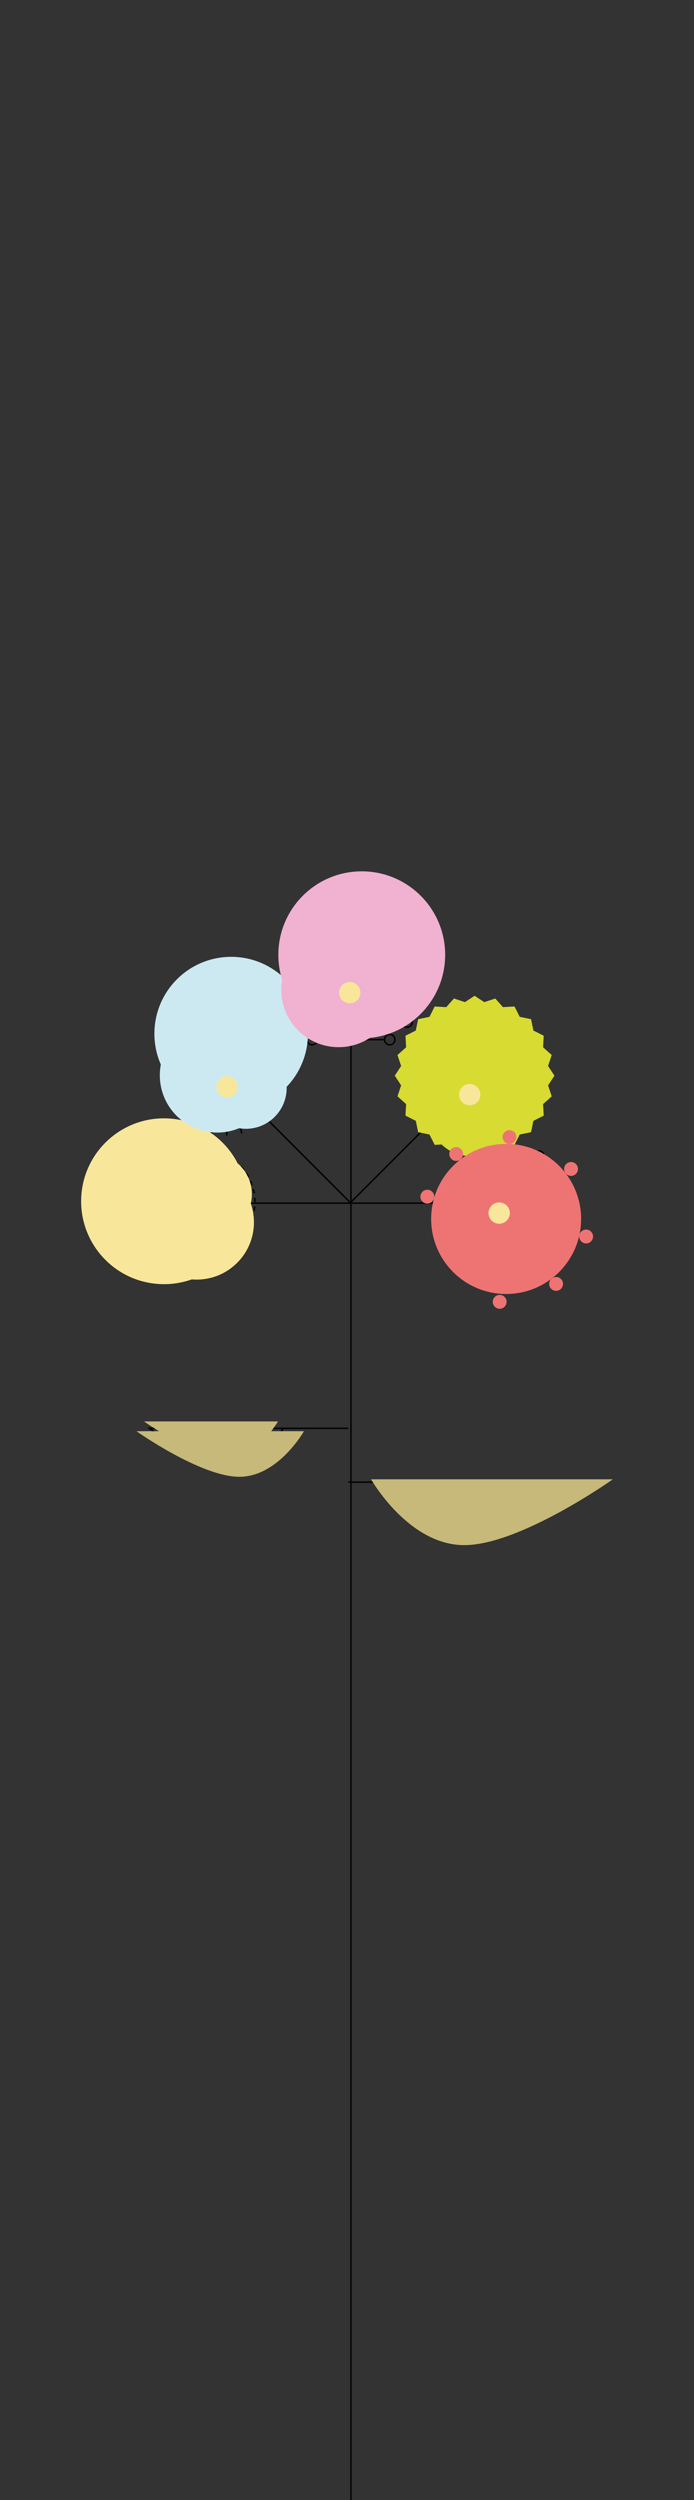 <?xml version="1.0" encoding="utf-8"?>
<!-- Generator: Adobe Illustrator 16.0.0, SVG Export Plug-In . SVG Version: 6.00 Build 0)  -->
<!DOCTYPE svg PUBLIC "-//W3C//DTD SVG 1.1//EN" "http://www.w3.org/Graphics/SVG/1.1/DTD/svg11.dtd">
<svg version="1.1" id="Livello_1" xmlns="http://www.w3.org/2000/svg" xmlns:xlink="http://www.w3.org/1999/xlink" x="0px" y="0px"
	 width="960.384px" height="3456.769px" viewBox="0 0 960.384 3456.769" enable-background="new 0 0 960.384 3456.769"
	 xml:space="preserve">
<rect x="0" y="0" width="960.384" height="3456.769" fill="#333333" stroke="none"/>
<g>
	<g>
		<path fill="#FFFFFF" stroke="#010202" stroke-width="2" d="M649.977,1517.274c-9.359,0-16.943-7.591-16.943-16.947
			c0-9.357,7.584-16.947,16.943-16.947c9.36,0,16.947,7.59,16.947,16.947C666.924,1509.683,659.337,1517.274,649.977,1517.274z"/>
		<line fill="none" stroke="#010202" stroke-width="2" x1="485.665" y1="1662.151" x2="636.815" y2="1510.993"/>
	</g>
	<g>
		<path fill="#FFFFFF" stroke="#010202" stroke-width="2" d="M293.373,1649.737c6.617,6.612,6.617,17.344,0,23.965
			c-6.616,6.62-17.351,6.62-23.966,0c-6.617-6.614-6.617-17.345-0.004-23.965C276.022,1643.113,286.756,1643.113,293.373,1649.737z"
			/>
		<line fill="none" stroke="#010202" stroke-width="2" x1="485.665" y1="1663.485" x2="298.238" y2="1663.481"/>
	</g>
	<path fill="none" stroke="#010202" stroke-width="2" stroke-dasharray="6" d="M281.392,1590.366
		c-39.411,0-71.354,31.943-71.354,71.352c0,39.396,31.943,71.353,71.354,71.353c39.403,0,71.351-31.957,71.351-71.353
		C352.743,1622.309,320.795,1590.366,281.392,1590.366z"/>
	<path fill="none" stroke="#010202" stroke-width="2" d="M281.391,1604.714c-31.484,0-57.004,25.52-57.004,57.003
		c0,31.474,25.52,57.004,57.004,57.004c31.48,0,57.002-25.53,57.002-57.004C338.393,1630.234,312.872,1604.714,281.391,1604.714z"/>
	<path fill="none" stroke="#010202" stroke-width="2" d="M281.391,1631.493c-16.695,0-30.227,13.531-30.227,30.225
		c0,16.688,13.531,30.226,30.227,30.226c16.691,0,30.225-13.537,30.225-30.226C311.616,1645.024,298.083,1631.493,281.391,1631.493z
		"/>
	<ellipse fill="none" stroke="#010202" stroke-width="2" cx="649.976" cy="1500.326" rx="58.221" ry="58.229"/>
	<ellipse fill="none" stroke="#010202" stroke-width="2" cx="649.977" cy="1500.326" rx="50.221" ry="50.228"/>
	<ellipse fill="none" stroke="#010202" stroke-width="2" cx="314.059" cy="1489.531" rx="41.43" ry="41.436"/>
	<g>
		<path fill="#FFFFFF" stroke="#010202" stroke-width="2" d="M485.665,1342.797c9.357,0,16.947,7.586,16.947,16.95
			c0,9.358-7.59,16.941-16.947,16.941c-9.36,0-16.95-7.583-16.95-16.941C468.714,1350.383,476.304,1342.797,485.665,1342.797z"/>
		<path fill="none" stroke="#010202" stroke-width="2" d="M485.665,1316.907c-23.662,0-42.84,19.177-42.84,42.834
			c0,23.664,19.178,42.843,42.84,42.843c23.659,0,42.838-19.179,42.838-42.843C528.502,1336.083,509.324,1316.907,485.665,1316.907z
			"/>
		<circle fill="none" stroke="#010202" stroke-width="2" cx="485.665" cy="1359.741" r="77.719"/>
		<path fill="none" stroke="#010202" stroke-width="2" d="M485.665,1300.963c-32.463,0-58.781,26.318-58.781,58.777
			c0,32.467,26.318,58.779,58.781,58.779c32.462,0,58.778-26.312,58.778-58.779C544.443,1327.282,518.126,1300.963,485.665,1300.963
			z"/>
		<g>
			<line fill="none" stroke="#010202" stroke-width="2" x1="407.944" y1="1405.984" x2="407.944" y2="1312.947"/>
			<path fill="none" stroke="#010202" stroke-width="2" d="M407.944,1420.336c-3.963,0-7.174-3.21-7.174-7.177
				c0-3.965,3.211-7.176,7.174-7.176c3.965,0,7.177,3.211,7.177,7.176C415.121,1417.126,411.909,1420.336,407.944,1420.336z"/>
			<path fill="none" stroke="#010202" stroke-width="2" d="M407.944,1312.947c-3.963,0-7.174-3.21-7.174-7.177
				c0-3.963,3.211-7.172,7.174-7.172c3.965,0,7.177,3.209,7.177,7.172C415.121,1309.737,411.909,1312.947,407.944,1312.947z"/>
		</g>
		<g>
			<line fill="none" stroke="#010202" stroke-width="2" x1="563.381" y1="1405.984" x2="563.381" y2="1312.947"/>
			<path fill="none" stroke="#010202" stroke-width="2" d="M563.381,1420.336c-3.965,0-7.177-3.21-7.177-7.177
				c0-3.965,3.212-7.176,7.177-7.176c3.963,0,7.175,3.211,7.175,7.176C570.556,1417.126,567.344,1420.336,563.381,1420.336z"/>
			<path fill="none" stroke="#010202" stroke-width="2" d="M563.381,1312.947c-3.965,0-7.177-3.21-7.177-7.177
				c0-3.963,3.212-7.172,7.177-7.172c3.963,0,7.175,3.209,7.175,7.172C570.556,1309.737,567.344,1312.947,563.381,1312.947z"/>
		</g>
		<g>
			<line fill="none" stroke="#010202" stroke-width="2" x1="439.144" y1="1282.022" x2="532.181" y2="1282.022"/>
			<path fill="none" stroke="#010202" stroke-width="2" d="M424.793,1282.022c0-3.963,3.211-7.173,7.175-7.173
				c3.965,0,7.176,3.21,7.176,7.173c0,3.967-3.211,7.176-7.176,7.176C428.004,1289.198,424.793,1285.989,424.793,1282.022z"/>
			<path fill="none" stroke="#010202" stroke-width="2" d="M532.181,1282.022c0-3.963,3.212-7.173,7.177-7.173
				c3.963,0,7.175,3.21,7.175,7.173c0,3.967-3.212,7.176-7.175,7.176C535.393,1289.198,532.181,1285.989,532.181,1282.022z"/>
		</g>
		<g>
			<line fill="none" stroke="#010202" stroke-width="2" x1="439.144" y1="1437.46" x2="532.181" y2="1437.46"/>
			<circle fill="none" stroke="#010202" stroke-width="2" cx="431.969" cy="1437.46" r="7.175"/>
			<circle fill="none" stroke="#010202" stroke-width="2" cx="539.357" cy="1437.46" r="7.176"/>
		</g>
	</g>
	<g>
		<line fill="none" stroke="#010202" stroke-width="2" x1="485.665" y1="1663.485" x2="674.288" y2="1663.485"/>
		<path fill="#FFFFFF" stroke="#010202" stroke-width="2" d="M691.238,1646.541c9.357,0,16.947,7.586,16.947,16.95
			c0,9.358-7.59,16.941-16.947,16.941c-9.36,0-16.95-7.583-16.95-16.941C674.288,1654.126,681.877,1646.541,691.238,1646.541z"/>
		<path fill="none" stroke="#010202" stroke-width="2" d="M691.238,1620.65c-23.662,0-42.839,19.177-42.839,42.834
			c0,23.664,19.177,42.843,42.839,42.843c23.659,0,42.838-19.179,42.838-42.843C734.076,1639.827,714.897,1620.65,691.238,1620.65z"
			/>
		<circle fill="none" stroke="#010202" stroke-width="2" cx="691.238" cy="1663.484" r="77.719"/>
		<path fill="none" stroke="#010202" stroke-width="2" d="M691.238,1604.707c-32.464,0-58.781,26.318-58.781,58.777
			c0,32.467,26.317,58.779,58.781,58.779c32.462,0,58.778-26.312,58.778-58.779C750.016,1631.025,723.7,1604.707,691.238,1604.707z"
			/>
		<path fill="none" stroke="#010202" stroke-width="2" d="M768.955,1663.484c0-3.963,3.212-7.173,7.175-7.173
			c3.965,0,7.176,3.21,7.176,7.173c0,3.967-3.211,7.176-7.176,7.176C772.167,1670.66,768.955,1667.451,768.955,1663.484z"/>
		<path fill="none" stroke="#010202" stroke-width="2" d="M599.167,1663.484c0-3.963,3.212-7.173,7.175-7.173
			c3.965,0,7.176,3.21,7.176,7.173c0,3.967-3.211,7.176-7.176,7.176C602.379,1670.66,599.167,1667.451,599.167,1663.484z"/>
		<path fill="none" stroke="#010202" stroke-width="2" d="M684.061,1748.375c0-3.963,3.212-7.173,7.175-7.173
			c3.965,0,7.176,3.21,7.176,7.173c0,3.967-3.211,7.176-7.176,7.176C687.273,1755.551,684.061,1752.342,684.061,1748.375z"/>
		<path fill="none" stroke="#010202" stroke-width="2" d="M633.389,1595.389c0-3.963,3.212-7.173,7.175-7.173
			c3.965,0,7.176,3.21,7.176,7.173c0,3.967-3.211,7.176-7.176,7.176C636.601,1602.565,633.389,1599.356,633.389,1595.389z"/>
		<path fill="none" stroke="#010202" stroke-width="2" d="M738.542,1598.394c0-3.963,3.212-7.173,7.175-7.173
			c3.965,0,7.176,3.21,7.176,7.173c0,3.967-3.211,7.176-7.176,7.176C741.754,1605.57,738.542,1602.361,738.542,1598.394z"/>
		<path fill="none" stroke="#010202" stroke-width="2" d="M626.39,1727.425c0-3.963,3.212-7.173,7.175-7.173
			c3.965,0,7.176,3.21,7.176,7.173c0,3.967-3.211,7.176-7.176,7.176C629.602,1734.601,626.39,1731.392,626.39,1727.425z"/>
		<path fill="none" stroke="#010202" stroke-width="2" d="M738.684,1728.466c0-3.963,3.212-7.173,7.175-7.173
			c3.965,0,7.176,3.21,7.176,7.173c0,3.967-3.211,7.176-7.176,7.176C741.896,1735.642,738.684,1732.433,738.684,1728.466z"/>
		<path fill="none" stroke="#010202" stroke-width="2" d="M684.061,1578.589c0-3.963,3.212-7.173,7.177-7.173
			c3.963,0,7.175,3.21,7.175,7.173c0,3.967-3.212,7.176-7.175,7.176C687.273,1585.765,684.061,1582.556,684.061,1578.589z"/>
	</g>
	<polygon fill="none" stroke="#010202" stroke-width="2" points="649.786,1430.957 658.194,1436.462 667.74,1433.32 
		674.436,1440.815 684.471,1440.25 689,1449.223 698.837,1451.275 700.89,1461.114 709.862,1465.641 709.297,1475.676 
		716.792,1482.373 713.65,1491.918 719.156,1500.327 713.65,1508.735 716.792,1518.281 709.297,1524.977 709.862,1535.011 
		700.89,1539.54 698.837,1549.378 689,1551.43 684.471,1560.403 674.436,1559.838 667.74,1567.333 658.194,1564.191 
		649.786,1569.697 641.377,1564.191 631.832,1567.333 625.135,1559.838 615.1,1560.403 610.572,1551.43 600.734,1549.378 
		598.681,1539.54 589.709,1535.011 590.274,1524.977 582.779,1518.281 585.921,1508.735 580.416,1500.327 585.921,1491.918 
		582.779,1482.373 590.274,1475.676 589.709,1465.641 598.681,1461.114 600.734,1451.275 610.572,1449.223 615.1,1440.25 
		625.135,1440.815 631.832,1433.32 641.377,1436.462 	"/>
	<g>
		<g>
			<path fill="#FFFFFF" stroke="#010202" stroke-width="2" d="M330.977,1489.53c0,9.366-7.587,16.947-16.949,16.947
				c-9.358,0-16.947-7.588-16.945-16.947c-0.002-9.358,7.587-16.941,16.945-16.948
				C323.39,1472.582,330.977,1480.178,330.977,1489.53z"/>
			<line fill="none" stroke="#010202" stroke-width="2" x1="485.665" y1="1663.659" x2="324.698" y2="1502.692"/>
		</g>
		<path fill="none" stroke="#010202" stroke-width="2" d="M314.032,1432.527c-31.486,0-57.006,25.52-57.006,57.003
			c0,31.474,25.52,57.004,57.006,57.004c31.479,0,57.002-25.53,57.002-57.004C371.034,1458.046,345.511,1432.527,314.032,1432.527z"
			/>
		<path fill="none" stroke="#010202" stroke-width="2" d="M314.03,1459.305c-16.693,0-30.225,13.531-30.225,30.225
			c0,16.688,13.531,30.226,30.225,30.226c16.692,0,30.225-13.537,30.225-30.226C344.254,1472.836,330.722,1459.305,314.03,1459.305z
			"/>
	</g>
	<g>
		<rect x="484.664" y="1402.584" fill="#010202" width="2" height="2054.184"/>
	</g>
	<line fill="none" stroke="#010202" stroke-width="2" x1="313.837" y1="1409.162" x2="314.058" y2="1422.069"/>
	<line fill="none" stroke="#010202" stroke-width="2" x1="334.638" y1="1411.899" x2="331.348" y2="1424.31"/>
	<line fill="none" stroke="#010202" stroke-width="2" x1="354.023" y1="1419.929" x2="347.656" y2="1431.019"/>
	<line fill="none" stroke="#010202" stroke-width="2" x1="370.667" y1="1432.703" x2="361.758" y2="1441.833"/>
	<line fill="none" stroke="#010202" stroke-width="2" x1="383.44" y1="1449.346" x2="372.438" y2="1455.718"/>
	<line fill="none" stroke="#010202" stroke-width="2" x1="391.469" y1="1468.731" x2="379.216" y2="1472.024"/>
	<line fill="none" stroke="#010202" stroke-width="2" x1="394.208" y1="1489.532" x2="381.513" y2="1489.532"/>
	<line fill="none" stroke="#010202" stroke-width="2" x1="391.469" y1="1510.333" x2="379.216" y2="1507.04"/>
	<line fill="none" stroke="#010202" stroke-width="2" x1="372.439" y1="1523.344" x2="383.44" y2="1529.716"/>
	<line fill="none" stroke="#010202" stroke-width="2" x1="347.656" y1="1548.042" x2="354.023" y2="1559.134"/>
	<line fill="none" stroke="#010202" stroke-width="2" x1="331.348" y1="1554.752" x2="334.638" y2="1567.163"/>
	<line fill="none" stroke="#010202" stroke-width="2" x1="296.421" y1="1554.662" x2="293.037" y2="1567.163"/>
	<line fill="none" stroke="#010202" stroke-width="2" x1="280.186" y1="1547.88" x2="273.652" y2="1559.134"/>
	<line fill="none" stroke="#010202" stroke-width="2" x1="266.36" y1="1537.231" x2="257.007" y2="1546.361"/>
	<line fill="none" stroke="#010202" stroke-width="2" x1="255.584" y1="1523.185" x2="244.235" y2="1529.716"/>
	<line fill="none" stroke="#010202" stroke-width="2" x1="248.879" y1="1506.946" x2="236.206" y2="1510.333"/>
	<line fill="none" stroke="#010202" stroke-width="2" x1="246.606" y1="1489.532" x2="233.467" y2="1489.532"/>
	<line fill="none" stroke="#010202" stroke-width="2" x1="248.879" y1="1472.118" x2="236.206" y2="1468.731"/>
	<line fill="none" stroke="#010202" stroke-width="2" x1="244.235" y1="1449.346" x2="255.584" y2="1455.881"/>
	<line fill="none" stroke="#010202" stroke-width="2" x1="257.007" y1="1432.703" x2="266.25" y2="1441.944"/>
	<line fill="none" stroke="#010202" stroke-width="2" x1="273.652" y1="1419.929" x2="280.236" y2="1431.154"/>
	<line fill="none" stroke="#010202" stroke-width="2" x1="293.037" y1="1411.899" x2="296.473" y2="1424.39"/>
	<line fill="none" stroke="#010202" stroke-width="2" x1="313.837" y1="1569.902" x2="313.837" y2="1556.994"/>
	<path fill="none" stroke="#010202" stroke-width="2" d="M649.979,1470.101c-16.693,0-30.225,13.531-30.225,30.225
		c0,16.688,13.531,30.226,30.225,30.226c16.692,0,30.225-13.537,30.225-30.226C680.204,1483.632,666.671,1470.101,649.979,1470.101z
		"/>
	<polygon fill="#D7DB32" stroke="#D7DB32" points="656.78,1377.422 670.097,1386.143 685.216,1381.165 695.82,1393.037 
		711.715,1392.143 718.886,1406.353 734.468,1409.602 737.72,1425.185 751.927,1432.355 751.034,1448.249 762.904,1458.854 
		757.928,1473.973 766.648,1487.291 757.928,1500.607 762.904,1515.726 751.034,1526.331 751.927,1542.223 737.72,1549.395 
		734.468,1564.979 718.886,1568.228 711.715,1582.438 695.82,1581.544 685.216,1593.413 670.097,1588.438 656.78,1597.159 
		643.463,1588.438 628.344,1593.413 617.74,1581.544 601.844,1582.438 594.674,1568.228 579.091,1564.979 575.842,1549.395 
		561.632,1542.223 562.526,1526.331 550.656,1515.726 555.632,1500.607 546.912,1487.291 555.632,1473.973 550.656,1458.854 
		562.526,1448.249 561.632,1432.355 575.842,1425.185 579.091,1409.602 594.674,1406.353 601.844,1392.143 617.74,1393.037 
		628.344,1381.165 643.463,1386.143 	"/>
	<path fill="#F8E79B" d="M233.741,1546.466c63.206,3.765,111.391,58.052,107.625,121.258
		c-3.766,63.207-58.053,111.39-121.258,107.625c-63.206-3.765-111.391-58.052-107.625-121.259
		C116.247,1590.884,170.536,1542.702,233.741,1546.466z"/>
	<circle fill="#F8E79B" cx="272.162" cy="1689.986" r="79.248"/>
	<circle fill="#F8E79B" cx="292.028" cy="1651.311" r="56.498"/>
	<circle fill="#F8E79B" cx="285.372" cy="1686.142" r="41.248"/>
	<circle fill="#F8E79B" cx="281.754" cy="1677.208" r="14.748"/>
	<circle fill="#CCE9F2" cx="319.908" cy="1429.216" r="106.248"/>
	<circle fill="#CCE9F2" cx="300.408" cy="1486.716" r="79.248"/>
	<circle fill="#CCE9F2" cx="340.196" cy="1504.247" r="56.498"/>
	<circle fill="#CCE9F2" cx="305.03" cy="1499.674" r="41.248"/>
	<circle fill="#F8E79B" cx="314.156" cy="1502.629" r="14.748"/>
	<circle fill="#F1B1D1" cx="500.609" cy="1320.173" r="115.427"/>
	<circle fill="#F1B1D1" cx="468.528" cy="1368.651" r="79.247"/>
	<circle fill="#F1B1D1" cx="511.887" cy="1371.894" r="56.498"/>
	<circle fill="#F1B1D1" cx="477.211" cy="1379.322" r="41.248"/>
	<circle fill="#F8E79B" cx="484.032" cy="1372.513" r="14.748"/>
	<path fill="#D7DB32" stroke="#D7DB32" d="M680.292,1572.668c-41.258,14.611-86.546-6.988-101.156-48.246
		c-14.61-41.26,6.99-86.547,48.248-101.157c41.258-14.611,86.546,6.989,101.156,48.248
		C743.152,1512.771,721.55,1558.059,680.292,1572.668z"/>
	<circle fill="#D7DB32" stroke="#D7DB32" cx="650.596" cy="1541.325" r="56.498"/>
	<circle fill="#D7DB32" stroke="#D7DB32" cx="643.167" cy="1506.65" r="41.248"/>
	<circle fill="#F8E79B" cx="649.977" cy="1513.471" r="14.748"/>
	<g>
		<circle fill="#EE7473" cx="700.405" cy="1685.364" r="103.756"/>
		<path fill="#EE7473" d="M782.63,1622.089c-3.226-4.192-2.442-10.203,1.749-13.43c4.197-3.229,10.209-2.446,13.435,1.747
			c3.23,4.195,2.444,10.205-1.752,13.434C791.87,1627.066,785.862,1626.287,782.63,1622.089z"/>
		<path fill="#EE7473" d="M761.926,1781.024c-3.227-4.193-2.441-10.205,1.752-13.432c4.195-3.229,10.205-2.445,13.433,1.747
			c3.229,4.197,2.443,10.206-1.751,13.434C771.167,1786,765.157,1785.221,761.926,1781.024z"/>
		<path fill="#EE7473" d="M583.76,1660.417c-3.229-4.194-2.441-10.206,1.751-13.433c4.194-3.227,10.205-2.445,13.433,1.748
			c3.229,4.196,2.445,10.206-1.749,13.434C593.001,1665.393,586.988,1664.613,583.76,1660.417z"/>
		<path fill="#EE7473" d="M697.459,1577.983c-3.226-4.191-2.441-10.204,1.75-13.43c4.194-3.228,10.208-2.446,13.434,1.746
			c3.23,4.198,2.443,10.208-1.75,13.436C706.701,1582.959,700.69,1582.18,697.459,1577.983z"/>
		<path fill="#EE7473" d="M683.853,1805.81c-3.226-4.192-2.441-10.202,1.75-13.428c4.196-3.229,10.204-2.448,13.433,1.745
			c3.229,4.197,2.444,10.207-1.751,13.436C693.094,1810.788,687.083,1810.007,683.853,1805.81z"/>
		<path fill="#EE7473" d="M803.508,1715.487c-3.226-4.191-2.439-10.205,1.754-13.431c4.195-3.229,10.205-2.446,13.43,1.746
			c3.23,4.2,2.447,10.206-1.748,13.435C812.75,1720.463,806.739,1719.685,803.508,1715.487z"/>
		<path fill="#EE7473" d="M623.694,1601.387c-3.229-4.194-2.44-10.204,1.753-13.432c4.193-3.229,10.203-2.446,13.431,1.747
			c3.229,4.196,2.444,10.207-1.748,13.434C632.936,1606.365,626.922,1605.583,623.694,1601.387z"/>
	</g>
	<circle fill="#EE7473" cx="704.078" cy="1673.793" r="79.247"/>
	<circle fill="#EE7473" cx="683.125" cy="1711.891" r="56.498"/>
	<circle fill="#EE7473" cx="690.765" cy="1677.261" r="41.248"/>
	<circle fill="#F8E79B" cx="690.764" cy="1677.261" r="14.748"/>
	<g>
		<g>
			<path fill="none" stroke="#010202" stroke-width="2" d="M391.888,1974.858H206.591c0,0,71.111,50.4,113.918,50.4
				S391.888,1974.858,391.888,1974.858z"/>
			<line fill="none" stroke="#010202" stroke-width="2" x1="391.888" y1="1974.858" x2="481.92" y2="1974.858"/>
		</g>
		<line fill="none" stroke="#010202" stroke-width="2" x1="356.047" y1="1974.858" x2="339.808" y2="1991.096"/>
		<line fill="none" stroke="#010202" stroke-width="2" x1="330.289" y1="1974.858" x2="319.088" y2="1986.057"/>
		<line fill="none" stroke="#010202" stroke-width="2" x1="303.409" y1="1974.858" x2="296.128" y2="1982.137"/>
	</g>
	<g>
		<g>
			<path fill="none" stroke="#010202" stroke-width="2" d="M543.679,2049.258h238.239c0,0-91.429,64.8-146.464,64.8
				C580.417,2114.058,543.679,2049.258,543.679,2049.258z"/>
			<line fill="none" stroke="#010202" stroke-width="2" x1="543.679" y1="2049.258" x2="481.92" y2="2049.258"/>
		</g>
		<line fill="none" stroke="#010202" stroke-width="2" x1="589.762" y1="2049.258" x2="610.639" y2="2070.137"/>
		<line fill="none" stroke="#010202" stroke-width="2" x1="622.879" y1="2049.258" x2="637.279" y2="2063.655"/>
		<line fill="none" stroke="#010202" stroke-width="2" x1="657.438" y1="2049.258" x2="666.799" y2="2058.617"/>
	</g>
	<g>
		<g>
			<path fill="#C6B979" d="M384.617,1965.325H199.32c0,0,71.111,50.399,113.918,50.399S384.617,1965.325,384.617,1965.325z"/>
		</g>
	</g>
	<g>
		<g>
			<path fill="#C6B979" d="M420.629,1978.84H188.834c0,0,88.956,63.046,142.504,63.046
				C384.887,2041.886,420.629,1978.84,420.629,1978.84z"/>
		</g>
	</g>
	<g>
		<g>
			<path fill="#C6B979" d="M513.511,2045.358h334.596c0,0-128.407,91.008-205.704,91.008
				C565.105,2136.366,513.511,2045.358,513.511,2045.358z"/>
		</g>
	</g>
	<g>
		<g>
			<path fill="#C6B979" d="M531.965,2057.374h240.848c0,0-92.429,65.508-148.07,65.508
				C569.104,2122.881,531.965,2057.374,531.965,2057.374z"/>
		</g>
	</g>
</g>
</svg>
